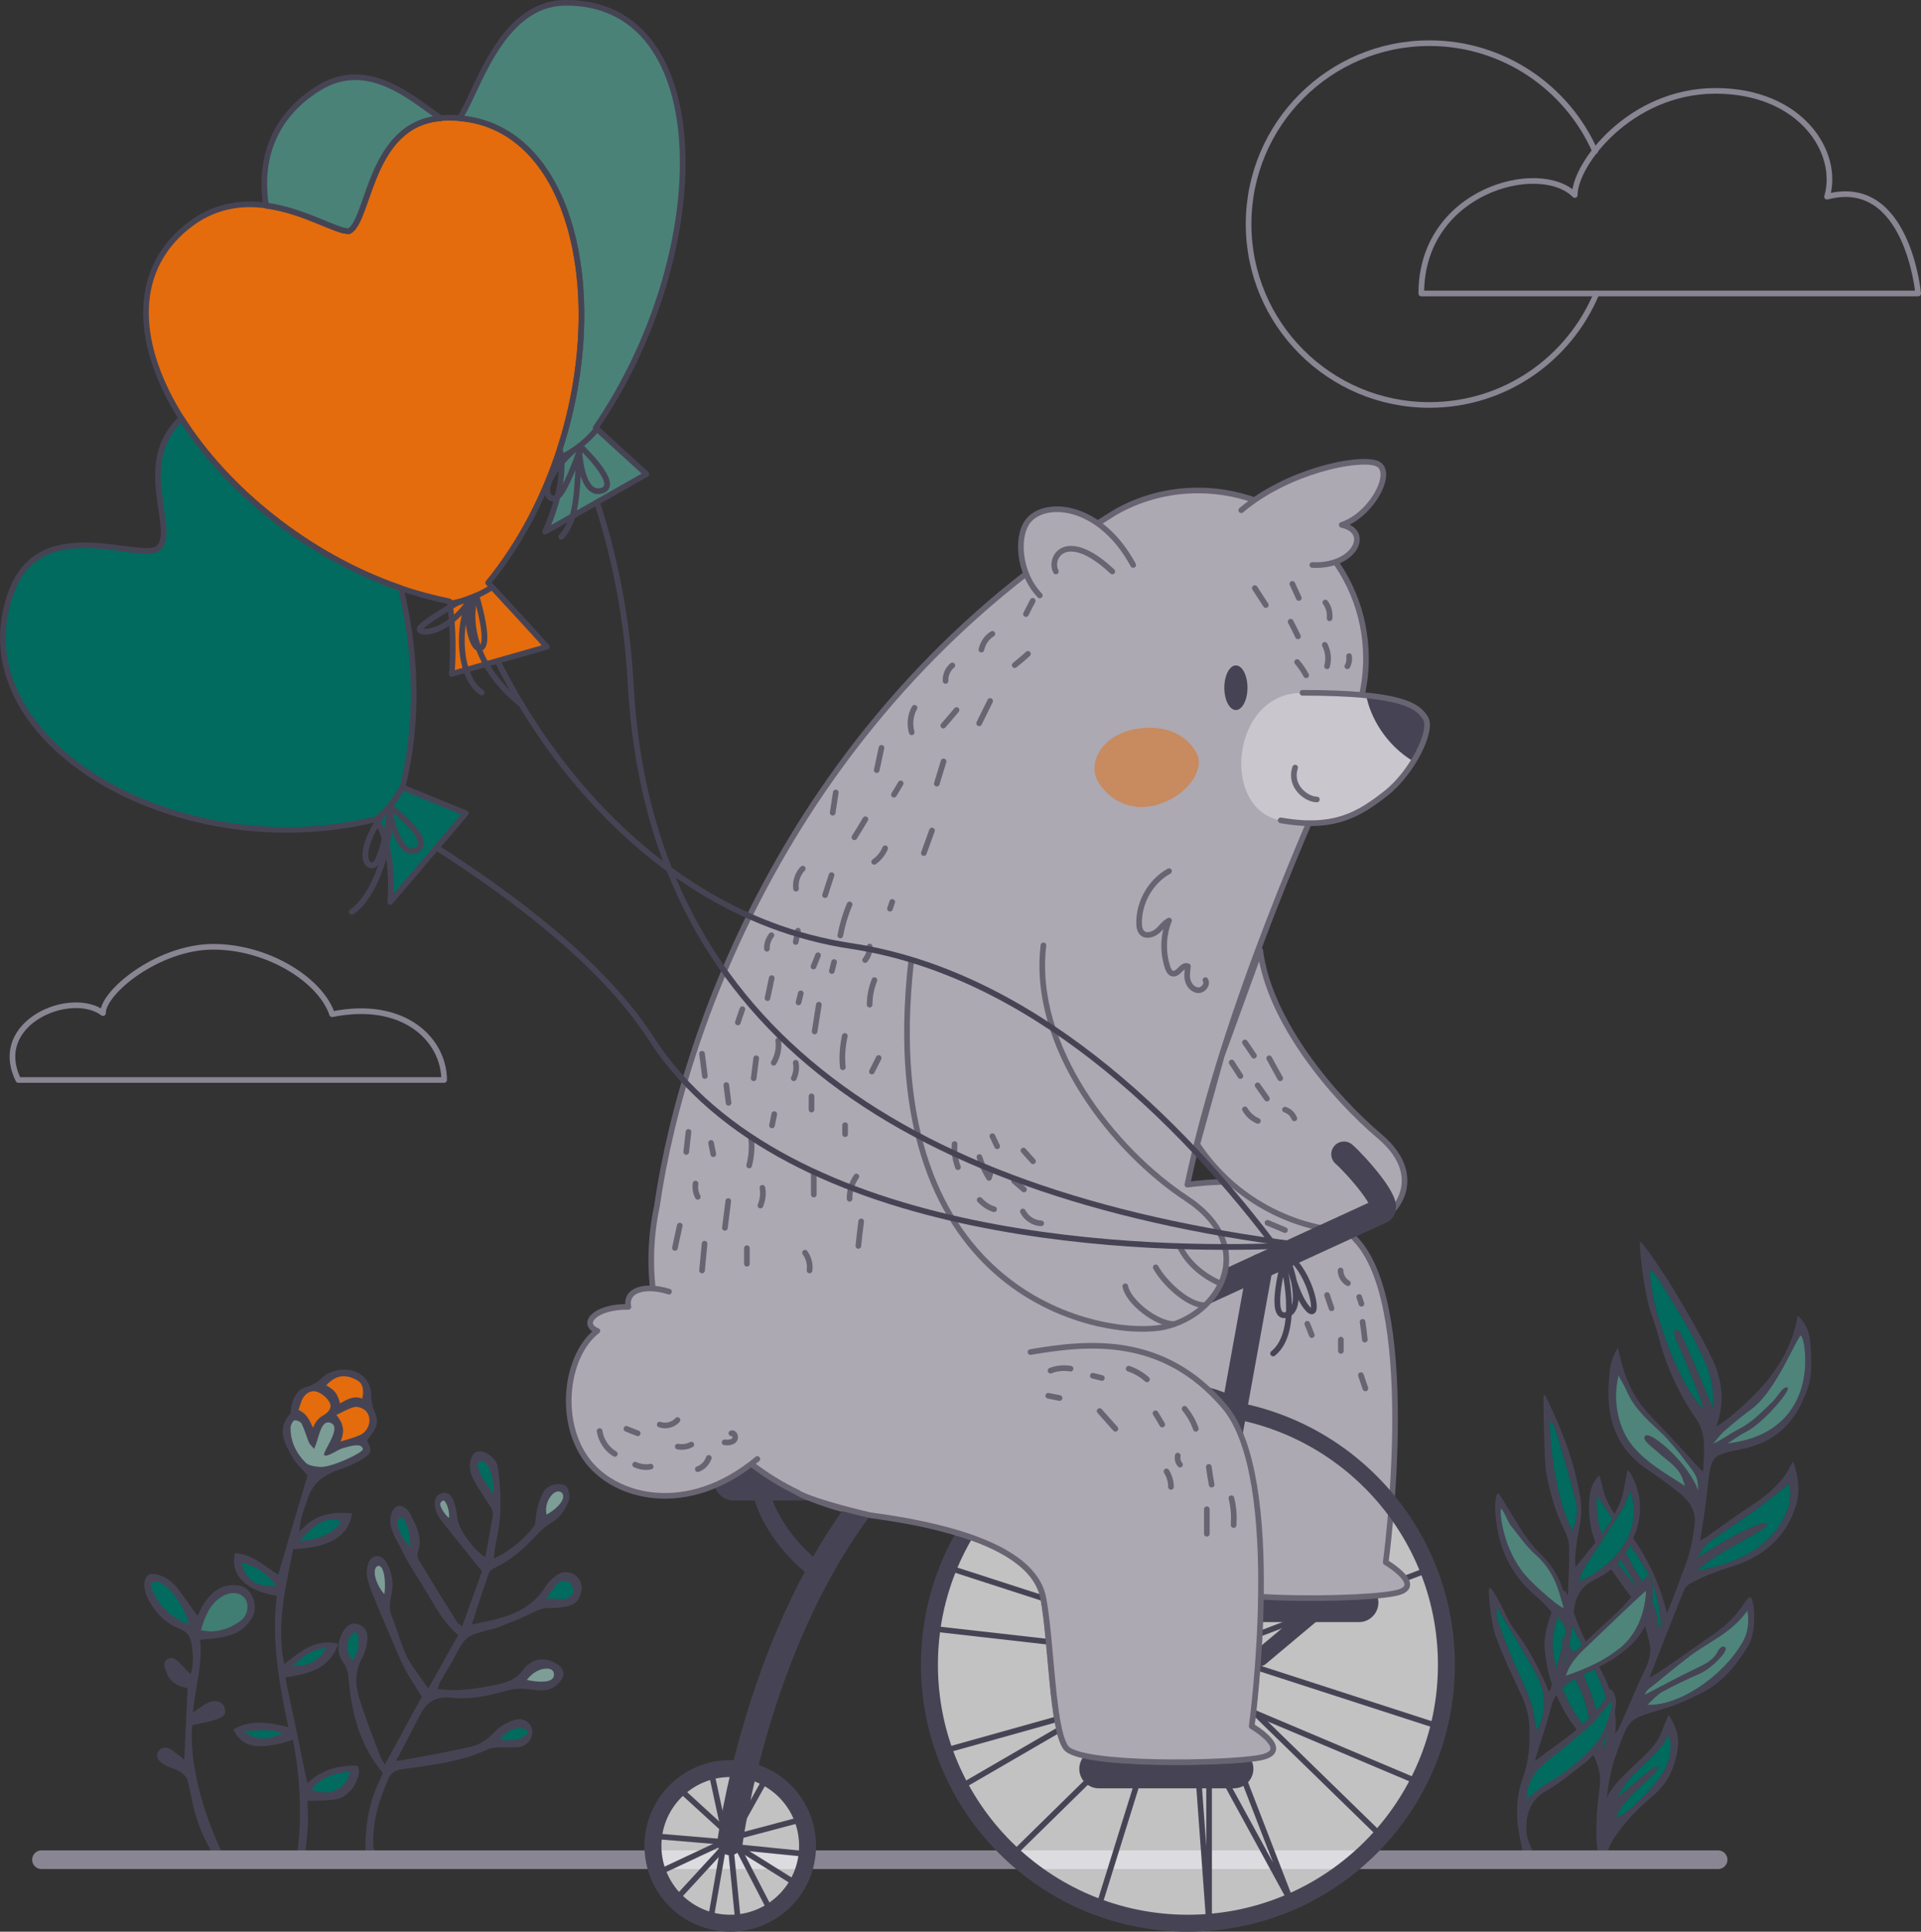 <?xml version="1.0" encoding="utf-8"?>
<!-- Generator: Adobe Illustrator 24.1.1, SVG Export Plug-In . SVG Version: 6.00 Build 0)  -->
<svg version="1.1" id="Calque_1" xmlns="http://www.w3.org/2000/svg" xmlns:xlink="http://www.w3.org/1999/xlink" x="0px" y="0px"
	 viewBox="0 0 680.8 684.5" style="enable-background:new 0 0 680.8 684.5;" xml:space="preserve">
<rect x="0" y="0" width="680.8" height="684.5" fill="#333333" stroke="none"/>
<style type="text/css">
	.st0{fill:#464454;}
	.st1{fill:#7B9D95;}
	.st2{fill:#E46C0D;}
	.st3{fill:#006B5E;}
	.st4{fill:#407D72;}
	.st5{fill:#7D9E96;}
	.st6{fill:#4F847B;}
	.st7{fill:none;stroke:#898592;stroke-width:6.612;stroke-linecap:round;stroke-linejoin:round;stroke-miterlimit:10;}
	.st8{opacity:0.7;fill:#FFFFFF;enable-background:new    ;}
	.st9{fill:none;stroke:#464454;stroke-width:2;stroke-linecap:round;stroke-linejoin:round;stroke-miterlimit:10;}
	.st10{fill:#FFFFFF;stroke:#464454;stroke-width:3;stroke-miterlimit:10;}
	.st11{fill:none;stroke:#464454;stroke-width:6;stroke-linecap:round;stroke-linejoin:round;stroke-miterlimit:10;}
	.st12{fill:#ACA9B2;}
	.st13{fill:none;stroke:#686472;stroke-width:2;stroke-linecap:round;stroke-linejoin:round;stroke-miterlimit:10;}
	.st14{fill:#C9C6CD;}
	.st15{fill:none;stroke:#464454;stroke-width:9;stroke-linecap:round;stroke-linejoin:round;stroke-miterlimit:10;}
	.st16{fill:none;stroke:#464454;stroke-width:2.038;stroke-linecap:round;stroke-linejoin:round;stroke-miterlimit:10;}
	.st17{fill:none;stroke:#898592;stroke-width:2;stroke-linecap:round;stroke-linejoin:round;stroke-miterlimit:10;}
	.st18{fill:#4A8278;}
	.st19{fill:none;stroke:#464454;stroke-width:2.034;stroke-linecap:round;stroke-linejoin:round;stroke-miterlimit:10;}
	.st20{opacity:0.5;fill:#E46C0D;enable-background:new    ;}
</style>
<g id="Calque_7">
</g>
<g id="Calque_3">
</g>
<g id="Calque_5">
</g>
<g id="Calque_2_1_">
</g>
<g id="Calque_6">
	<g>
		<path class="st0" d="M641.6,476.2c-0.3-3.5-1.1-6.9-4.5-10c-1.5,8.9-5.1,15.6-10.2,22.3c-3.4,4.5-13.9,14.6-18.7,17
			c3.2-8.4,2.2-16.6-1.5-24.2c-3.9-8.1-8.5-15.8-13.1-23.6c-3.5-5.9-11.7-17.9-12.3-17.7s1.2,17.4,3.6,24.6c1,2.8,1.9,5.5,2.7,8.4
			c2.7,10.6,7.1,20.5,13.4,29.6c4,5.7,2.8,12.1,2.6,18.9c-0.9-0.8-1.2-1-1.4-1.2c-2.9-3.4-11.7-12.8-12.1-13.2
			c-2.6-2.8-5.4-5.4-7.7-8.3c-4.8-5.9-7.3-12.9-9-21.2c-2.7,4.1-2.9,7.9-3.2,11.6c-1,12.6,2.1,23.6,13.2,31.2
			c4.1,2.8,8.2,5.7,12.1,8.9c3.3,2.7,5.6,6.3,5.1,10.7c-0.6,4.8-1.4,9.6-3.1,14.1c-1.9,5.1-6.2,16.9-6.8,17.4
			c-2.2-9.5-6.4-18.6-11.9-26.4c3.2-7.3,3.5-14.7-0.7-22.6c-0.4-0.7-1-1.3-1.3-1.6c-1,4.3-1.3,8.8-3.1,12.7c-0.5,1-1,2-1.5,2.9
			c-2.1-3.2-3.8-6.6-4.5-10.5c-0.2-0.9-0.5-1.7-0.9-3.2c-2.6,2.5-3.2,5.3-3.5,7.9c-0.5,5.6,0.2,10.9,2.1,15.9
			c-2.3,2.9-4.7,5.8-7,8.7c-0.3-1.9-0.2-3.6,0-5.4c0.4-6,2.7-11.9,1.8-18.1c-1.9-12.7-6-23.6-11.5-35.1c-0.1-0.3-1.6-4-1.7-1.6
			c0,2.4,0.1,10.5,0.3,15.6c0.2,4.1,0.1,8.3,0.9,12.3c1.3,6.4,3,12.8,6,18.7c1,2,1.9,4.3,1.9,6.5c0.1,5.3-0.2,10.6-0.4,16
			c0,0.2-0.1,0.6-0.2,1.3c-0.4-1.1-0.6-1.8-0.9-1.8c-0.2,0-0.3,0-0.5,0.2c-0.1-0.3-0.2-0.6-0.3-0.8c-1.6-5.2-4.5-9.3-8.6-13.2
			c-5.5-5.1-13.4-20.8-14.3-20.7c-0.9,0.2-1.1,4-1,5.9c0.6,12.3,5.1,22.8,14.8,30.8c1.9,1.6,3.6,3.5,5.2,5.4
			c-1.6,4.2-2.8,9.2-2.5,12.6c0.4,4.4,1.2,8.8,2.6,12.9c-0.2,0.7-0.4,1.4-0.6,2.2c0,0.1-0.3,0.1-0.5,0.3
			c-3.2-7.5-6.9-14.8-11.9-21.4c-2.4-3.1-3.8-6.9-5.7-10.4c-0.9-1.7-2.9-5.4-3.5-4.7s0.7,12.8,2.3,17.1c2.4,6.6,5.4,12.9,8.4,19.3
			c1.9,3.9,3.3,7.9,3.5,12.3c0.3,6.3-0.1,12.5-2.3,18.5c-2.9,7.9-2.4,15.9-0.5,23.9c0.4,1.9,1.2,7.4,3.7,6.3c2.5-1.1-1.5-7.2-1.8-10
			c-0.8-6.6,1-12.3,7-15.7c4.8-2.6,8.7-6.2,12.9-9.3c1.4-1,2.6-2.2,3.7-3.3c1.8,3.5,2.8,7.4,2.2,11.6c-0.8,5.5-1.2,11-1.1,16.5
			c0,4.1,0.4,8.4,2.7,12.3c2.9-1.9,0.7-4.6,1.5-7c1-2.9,3.5-6.2,5.4-8.5c3-3.8,6.5-7.2,10.2-10.3c5.3-4.3,7.9-10,8.9-16.4
			c0.7-4.1-0.2-8.1-3.2-12.5c-0.9,2.4-1.6,3.8-2.1,5.3c-1.1,3.2-3,5.7-5.3,8.1c-4.2,4.3-12.2,10.8-14.5,16.1
			c0.7-5.5,1.6-10.8,3.5-15.8c4.8-13.1,3.8-11.8,17.7-16.1c4.2-1.3,8.3-3.2,12.3-5.2c7.4-3.7,12.4-9.8,16.6-16.7
			c3.3-5.4,2.3-17,0.8-17.3s-3.4,6.3-11.8,12.2c-7.3,5.2-23.3,16.5-23.9,16.2c3.8-9.8,8.2-21,12.1-30.7c0.4-1,1.3-2.1,2.3-2.6
			c2.9-1.5,5.9-2.9,8.9-4c3.8-1.5,7.9-2.4,11.6-4.2c8.2-3.9,13.9-10.1,16.8-18.8c1.8-5.4,1.1-10.7-0.8-16.1
			c-0.9,0.5-2.3,7.4-14.2,15.1c-5.5,3.6-10.8,7.5-16.1,11.2c-0.8,0.5-1.7,1-2.7,1.7c0.9-5.9,1.9-11.5,2.5-17.1
			c1.4-13.7,1.3-13.1,12.7-15.5c9.5-2,16.3-7.1,20.5-15.7c1.5-3.1,2.9-6.3,3.4-9.6C642.1,484.2,641.9,480.2,641.6,476.2z
			 M587.7,626.1c-1.4-1.2-10.8,8.2-14.3,10.6c3.5-8.6,13.9-13.4,18-22c1.9,6.7-0.7,12.1-4.3,16.6c-3.2,4.1-10.8,11.9-14.3,12.7
			C574.6,637.4,589.1,627.3,587.7,626.1z M566,530.1c1,1.5,1.8,2.4,2.4,3.5c1,1.5,2,3,3,4.5c-1.1,1.9-2.4,3.8-3.7,5.6
			C566.3,539.6,565.6,535.1,566,530.1z M560.9,556.6c1.4-2.5,3.1-4.9,4.7-7.3c3.2-5,6.5-9.9,9.6-15c1.1-1.7,1.6-3.8,2.5-5.9
			c4.6,12.1-3,25.2-17.8,31.9C559.9,559.2,560.5,557.3,560.9,556.6z M580.2,562.5c-2.4-2.7-4.8-5.6-6.9-8.5c0.4-0.4,0.8-0.9,1.1-1.3
			C576.7,556.7,579.3,560.9,580.2,562.5z M564.7,560c2.2-1.1,4.4-2.4,6.3-3.9c2.3,3.3,4.6,6.6,7.1,9.8c-1.9,2.4-3.7,4.3-6,6.4
			c-3.4,3.1-6.8,6.2-10.1,9.4c-1.9-3.9-3.3-7.5-4.3-10.4C558.2,566.4,559.9,562.4,564.7,560z M566.9,595.4c1,2.1,1.7,4.2,2.2,6.3
			c-1,1.6-2.1,3-3.3,4.4c-1.3-4.4-3-8.9-4.7-12.8c1.3-0.6,2.6-1.2,3.9-1.8C565.7,592.8,566.3,594.1,566.9,595.4z M555.4,587.8
			c-0.2,0.2-0.5,0.5-0.9,0.8c0.2-0.6,0.3-1.2,0.5-1.7C555.2,587.1,555.3,587.5,555.4,587.8z M558.8,596.1c2.1,4.1,3.5,8.4,4.3,12.9
			c-0.7,0.7-1.5,1.4-2.2,2.1c-1-1.3-1.9-2.6-2.7-3.9c-1.8-2.9-3.3-5.9-4.5-9.1c1.3-1.3,2.9-2.3,4.5-3.2
			C558.4,595.2,558.6,595.7,558.8,596.1z M554.9,593.8c1.8-5.3,5.4-8.4,8.8-11.6c6-5.7,19.1-18.4,19.7-18.5
			c-0.4,7.7-3.2,15.4-9.3,20.3C568.6,588.4,562.4,591.3,554.9,593.8z M549.4,504c0.5-1,1.6,2,1.9,2.8c2.4,8.2,4.9,16.3,7,24.5
			c0.9,3.4,0.5,6.9-0.9,11.1C550.4,530.3,548.9,505,549.4,504z M556.3,582.3c0.3-2.1,0.6-4.2,0.8-6.3c1.2,2.3,2.4,4.6,3.6,6.9
			c-1,1-2.1,1.9-3.1,2.9c-0.5-1-1-1.9-1.5-2.7C556.2,582.8,556.2,582.5,556.3,582.3z M539.1,556.3c-6.9-9.4-7.7-21.4-7.1-21.6
			c0.6-0.2,2.6,5,3.5,6c2.8,3.4,5.3,7.2,8.6,10.1c4.2,3.7,6.8,8.1,8.4,13.3c0.6,1.9,1.1,3.7,1.7,5.8
			C551.5,568.9,541,559.4,539.1,556.3z M550.5,585.8c-0.6-4.2,0-8.4,1.5-12.7c0.4,0.4,0.8,0.8,1.2,1.2c1.4,1.5,2,3.1,1.5,5
			c-0.1,0.4-0.2,0.7-0.3,1.1c-0.1-0.1-0.1-0.1-0.2-0.1c-0.7,0.1-0.7,1.3-0.4,2.4c-0.7,2.8-1.4,5.7-2.2,8.5
			C551.1,589.5,550.8,587.7,550.5,585.8z M549.6,605.2c0.4-1.8,1.1-3.3,2-4.6c1.8,4.4,4.2,8.5,7.2,12.3c-4.7,3.9-9.9,7.3-14.8,11.1
			C545.7,617.6,548.1,611.5,549.6,605.2z M537,590.2c-2.3-5.1-4.2-10.4-6.1-15.7c-0.5-1.5-0.6-3.2-0.4-4.9c4.7,7.9,9.6,15.7,14,23.8
			c2.7,5,3.6,10.6,1.7,16.3c-0.2,0.6-0.4,1.1-0.7,1.7c-0.1,0.2-1.1,3.3-1.5-1.1C543.4,602.9,539.9,596.7,537,590.2z M568.2,620
			c0-0.8,0-1.7-0.1-2.6c0.5-0.8,0.9-1.6,1.4-2.4C569.2,616.6,568.7,618.3,568.2,620z M599.2,586.6c6.6-4.9,14.5-8,20.1-15.9
			c0.7,4.8,0,8.1-1.6,11c-7.1,12.5-23,23-33.9,22.4c2-1.8,3.5-3.6,5.3-4.6c4.4-2.4,8.9-4.5,13.4-6.5c4.1-1.8,10-7.9,9-9.1
			c-1-1.2-2.3,0.5-2.6,1.1c-1.8,3.6-5.1,4.9-8.4,6.5c-6,2.9-11.9,6.1-17.7,9.1c0.2-0.3,0.5-1.2,1.1-1.8
			C589,594.8,594,590.5,599.2,586.6z M582.9,591.8c-3.2,6.7-6,13.6-9,20.3c-0.3,0.8-1,1.4-1.5,2.1c0.3-2.7,0.3-5.3-0.1-7.8
			c0.6-2.6,0.9-5.4-1.5-8c-0.1,0.2-0.2,0.3-0.3,0.5c-1-2.9-2.3-5.6-3.8-8.3c1.4-0.7,2.8-1.4,4.1-2.2c5.4-3.3,9.7-7.2,12.2-12.2
			c0.5,1.7,1,3.5,1.4,5.3C585.5,585.5,584.5,588.4,582.9,591.8z M587.9,577.1c-0.2-3.5-1.1-6.6-2.3-9.7c0.1-0.9,0.1-1.8,0.1-2.8
			c0-2,0.4-4.7-2-6.3c-0.6,0.8-1.1,1.5-1.6,2.2c-1.4-2.3-2.8-4.6-4.2-6.9c-0.2-0.4-0.9-1.8-1.7-3.5c0.5-0.9,1.1-1.7,1.5-2.6
			c1.9,2.8,3.7,5.7,5.5,8.5c3.6,5.8,4.7,12.6,5.4,19.3C588.7,575.8,588.4,576.5,587.9,577.1z M587.8,514.8c3,2.8,6.8,4.8,8.4,8.9
			c0.2,0.6,0.4,1.2,1,2.9c-7-4.5-13.3-8.1-18-13.5c-3.9-4.4-5.9-10.1-6.4-16.1c-0.2-3.1,0-6.2,0.8-9.6c1.1,2,2.2,3.9,3.1,5.9
			c2.9,6.5,8.3,10.8,13.3,15.6c0.2,0.2,4.9,5.5,6.1,7.2c1.6,2.3,3.5,4.3,4.8,6.7c0.8,1.5,0.9,3.4,0.9,5.4
			c-3.2-9.5-16.4-20.8-18.5-19.5C581.1,509.8,585.9,513,587.8,514.8z M606.9,545.6c5.1-3.5,10.3-6.9,15.3-10.6c4-2.9,7.8-6,11.9-9.2
			c1.3,6.5-1.2,12-5.1,16.9c-4.3,5.4-10.2,8.8-16.6,11.1c-3.5,1.3-7.2,1.9-10.8,2.9c5.9-6.5,24.4-14.3,24.6-16.3
			c0.3-2-7.9,0.7-24.2,11.4C603.1,548.8,604.8,547,606.9,545.6z M594.2,471c-1.7,0.3-0.3,3.6,0.3,4.8c1.9,4.1,5.6,13.5,7.3,17.6
			c0.8,1.8,1.2,3.8,1.7,5.8c-8.8-8.8-19.1-37.4-18.7-49.3c1,0.9,1.8,1.5,2.3,2.3c4,6.5,8,12.9,11.8,19.5c1.6,2.8,2.9,5.9,4.4,8.8
			c3,5.8,4.2,11.9,3.8,18.4C603.7,491.7,595.8,470.7,594.2,471z M612.2,511.5c2.3-1.5,4.5-3.1,6.9-4.3c5.7-2.9,15.8-14.7,14.4-15.5
			s-3.8,3.5-5.1,4.8c-4.2,4-7.6,7.7-12.7,10.2c-2.9,1.5-5.4,3.5-8.6,4.9c1.4-1.6,2.6-3.3,4.2-4.7c3.1-2.7,6.3-5.3,9.7-7.8
			c8.6-6.5,15.8-25.4,17.2-25.8C639.6,472.8,646.9,507.4,612.2,511.5z"/>
		<path class="st0" d="M203.7,558.1c-1-0.7-2.1-1-3.2-1c-1.2,0-2.3,0.4-3.3,1.1c-1.6,1.2-2.8,2.4-3.6,3.6
			c-5.8,9.8-15.7,11.7-26.2,13.8h-0.2c0.5-1.5,1-2.9,1.4-4.3c1.5-4.7,3-9.2,4.6-13.7c0.3-0.9,1.4-1.7,2.3-2.1
			c6.1-2.9,10.9-7.5,14.3-11.2c1.9-2.1,3.8-3.6,5.6-4.7c2.8-1.7,4.9-4.3,6.2-7.9c0.5-1.4,0.1-3.7-0.8-4.9c-0.7-0.8-2.2-0.9-2.9-0.9
			c-0.6,0-1.1,0.1-1.6,0.2c-1.4,0.3-3.2,1.4-3.7,2.6c-2.2,4.1-2.6,7.7-2.8,9.9c-0.1,0.9-0.2,1.7-0.3,1.9c-3.8,5-8.5,8.9-14.4,11.8
			c0-0.2,0-0.5,0-0.7c0-0.6,0-1.1,0.1-1.6c0.2-1.5,0.5-3,0.8-4.5c0.6-3.1,1.2-6.3,1.3-9.5c0.2-5.5-0.1-10.9-0.9-16.1
			c-0.5-3.1-3.9-5.6-6.4-5.6c-0.4,0-0.8,0.1-1.2,0.2c-0.8,0.3-1.4,1.1-1.8,2.2c-0.7,1.9-0.6,4.5,0.3,6.5c0.8,1.8,1.9,3.5,2.9,5.1
			c0.6,0.9,1.1,1.8,1.7,2.7c0.3,0.5,0.6,1,1,1.5c1.1,1.6,2.1,3,1.7,5c-0.6,3.4-1.3,6.9-1.9,10.4l-0.7,3.9c-3.8-2.2-9.2-9.5-9.8-13.2
			c-0.1-0.4-0.1-0.8-0.2-1.3c-0.5-3.5-1.3-8.3-4.5-8.3c-0.2,0-0.5,0-0.7,0.1c-1.3,0.3-2.1,1-2.5,2.1c-0.8,2.2,0.4,5.4,1.9,7.3
			c3.3,4.3,6.7,8.4,10.2,12.8c1.4,1.8,2.9,3.6,4.4,5.5l-7,19.5c-0.3-0.2-0.5-0.4-0.7-0.5c-0.5-0.3-0.8-0.6-1-0.8
			c-4.3-6.8-9.1-14.6-13.7-22.3c-0.5-0.8-0.6-2.1-0.2-3.1c1.5-4.4-0.4-8.3-2.1-11.7l-0.3-0.7c-0.6-1.3-2.2-3.6-4.2-3.6
			c-0.3,0-0.6,0.1-0.9,0.2c-2.3,0.9-2.6,5.2-2.3,6.6c0.6,2.6,1.7,4.6,2.8,6.6c0.4,0.8,0.9,1.6,1.3,2.5c1.8,3.7,4,7.2,6.2,10.6
			c0.5,0.8,1,1.5,1.4,2.3c0.8,1.2,1.5,2.5,2.2,3.7c2.8,4.7,5.6,9.6,10.1,13.3l-10.6,18.9c-0.7-0.9-1.3-1.8-1.9-2.6
			c-1.4-2-2.6-3.7-3.8-5.4c-2.4-3.5-3.7-7.4-5-11.3c-0.6-1.9-1.3-3.9-2.1-5.8c-1-2.4-1.1-4.5-0.5-7.1c1.2-4.7,0.6-9.1-1.9-12.9
			c-0.8-1.2-1.9-1.8-3-1.8c-1.3,0-2.4,0.9-3,2.4c-0.6,1.6-0.8,3.5-0.5,5c0.5,2.5,1.5,5,2.6,7.7c1.5,3.7,3,7.3,4.6,10.9l0.9,2.1
			c0.4,1,0.9,2.1,1.3,3.1c1.2,2.8,2.4,5.7,3.8,8.4c1.3,2.6,2.9,5,4.4,7.4c0.6,1,1.2,1.9,1.8,2.8l-13.1,24.1
			c-0.3-0.4-0.5-0.8-0.7-1.2c-0.5-0.8-0.8-1.3-1-1.9c-0.7-1.8-1.4-3.7-2.1-5.5c-1.9-5-3.8-10.1-5.4-15.3c-1.5-5.2-1.2-9.7,1.1-13.9
			c1.3-2.4,2-5.3,1.9-7.6c-0.1-2.2-1.1-3.5-3.2-4.3c-0.5-0.2-0.9-0.3-1.4-0.3c-1.2,0-2.3,0.6-3.4,2c-2.4,3-3.3,8.4-0.6,11.7
			c1.6,2.1,1.8,4.1,2,6.4l0.1,0.8c1.2,13.6,5.1,23.8,12,32.1c-0.4,0.9-0.8,1.8-1.2,2.7c-1,2.2-2,4.5-2.7,6.8
			c-1.1,3.8-1.8,7.5-2,10.9c0,0.4-0.1,0.8-0.1,1.3c-0.2,3.1-0.6,7.3,0.6,8.6c0.3,0.3,0.6,0.4,0.9,0.4c0.1,0,0.2,0,0.2,0
			c0.6-0.1,1.1-0.4,1.3-0.8c0.4-0.7,0.2-1.7-0.1-2.6c-0.1-0.4-0.2-0.8-0.3-1.2c-0.5-8.9,2.3-17,5.2-23.8c1.1-2.7,2.6-3.3,5.3-3.7
			l2.9-0.4c9.2-1.3,18.7-2.6,27.4-6.7c1.1-0.5,2.4-0.6,3.7-0.6h0.5c0.3,0,0.6,0,0.9,0c0.6,0,1.1,0,1.7,0s1.2,0,1.7,0
			c0.8,0,1.5,0,2.2-0.1c1.6-0.2,2.9-1,3.8-2.2c0.8-1.1,1.2-2.5,1-3.9c-0.4-2.2-2.2-3.8-4.5-3.8c-0.6,0-1.2,0.1-1.8,0.3
			c-2.8,0.9-5.3,2.3-6.9,4.1c-2.7,2.9-5.5,4.7-8.7,5.4c-3.4,0.8-7.1,1.5-11.5,2.4c-3,0.6-6.1,1.1-9.1,1.7l-2.3,0.4
			c-0.8,0.2-0.8,0.2-3.4,0.5h-0.1c1.9-3.4,3.7-6.9,5.4-10.2c1.2-2.3,2.3-4.6,3.5-6.7c2.1-3.9,5-5.6,9.1-5.6c0.5,0,1.1,0,1.7,0.1
			c1.2,0.1,2.4,0.2,3.6,0.2c4.7,0,9.7-0.9,15.9-2.7c1.6-0.5,3.3-0.7,5.1-0.7c1.1,0,2.3,0.1,3.6,0.3c1.1,0.1,2.3,0.3,3.5,0.3
			c1.4,0,2.5-0.2,3.5-0.6c1.9-0.7,3.9-2.8,4.4-4.6s-0.8-3.6-3.5-4.9c-1.3-0.6-2.6-0.9-3.9-0.9c-2.7,0-5,1.3-6.8,3.7
			c-2.8,3.8-6.4,4.7-10.5,5.5c-4.2,0.8-9.2,1.7-14.2,1.7c-1.9,0-3.8-0.1-5.6-0.4c0.1-0.2,0.1-0.5,0.2-0.7c0.2-0.7,0.4-1.3,0.7-1.8
			c0.7-1.2,1.4-2.4,2.1-3.6c0.9-1.5,1.9-3.1,2.7-4.7l0.1-0.2c4.2-7.8,4.2-7.8,13-10.1c0.3-0.1,0.5-0.1,0.8-0.2
			c0.6-0.1,1.1-0.2,1.7-0.5c1-0.4,2-0.8,3-1.2c2.9-1.1,5.8-2.3,8.6-3.7c2.3-1.2,4.2-2,6.5-2c0.1,0,0.3,0,0.4,0c0.3,0,0.5,0,0.8,0
			c1.8,0,3.7-0.2,5.8-0.7c2.3-0.5,3.9-2.2,4.4-4.9C206.6,561.7,205.7,559.5,203.7,558.1z"/>
		<g>
			<path class="st0" d="M98.1,565.5c-11.1-1.8-16.5-7.4-14.9-15.1c6.2,0.2,10.5,4.6,15.4,7.6c3.5-12,7-23.7,10.4-35.2
				c-1.7-2-4-4-5.4-6.5c-2.8-4.8-5.5-9.8-0.9-15.2c0.6-0.7,0.3-2,0.6-3c0.7-3,2.2-5.8,5.2-6.6c2.5-0.7,4.3-1.9,6-3.6
				c0.8-0.8,2-1.4,3.2-1.8c6.6-2.4,14,0.8,13.9,8.9c0,1.8,0.5,3.7,1.2,5.3c1.1,2.5,1.1,4.7-0.4,6.9c-0.8,1.1-1.6,2.2-2.3,3.2
				c1.7,3.6,1.7,4.4-1,6.2c-2.4,1.6-5.3,2.9-7.9,3.8c-6.7,2.2-10.5,5.1-12.4,11.4c-0.1,0.5-2.7,6.7-2.7,11
				c5.6-6.5,11.9-7.2,18.7-6.5c-1.2,8-8.1,12.2-20.9,12.6c-2.6,13.3-6.1,26.5-3.2,40.7c5.8-4.2,11-9.2,19.2-7.1
				c-3.2,9.1-10.7,10.6-18.8,11.9c2.6,12.5,5.2,24.8,7.8,37.5c5.3-4.9,11.3-6.5,17.8-6.2c1.5,2.4-0.5,5.8-1.5,7.6
				c-3.6,4.6-6,4.4-10.9,4.7c-1.7,0.1-3.4,0.1-5.3,0.1c0,3.6,0.4,6.9,0,10.1c-0.4,3.3-0.5,10.1-2.1,11c-1.7,0.9-2.1-2.3-1.9-1.3
				c0.2,1,3.5-18.4-1.2-41.4c-11.8,3.9-18.2,2.9-21.1-3.7c6.2-3.5,12.5-2.5,19.5-0.8C98.8,596.3,96.2,581,98.1,565.5z"/>
			<g>
				<path class="st1" d="M117.4,504.3c-3.9-1.8-4.3,5.7-6.1,9.1c-0.7-0.9-1.5-1.5-1.8-2.2c-0.9-2.2-1.5-4.5-2.6-6.7
					c-0.3-0.7-1.8-1.3-2.5-1.2c-0.6,0.1-1.3,1.5-1.4,2.3c-0.2,5,1.9,9.2,5.2,12.6c1.1,1.2,3.5,1.5,5.3,1.6
					c3.9,0.3,15.3-5.1,15.1-6.3c-0.3-2.4-4.7-1-6.9-0.4s-5.4,3.2-6.7,2.6C113.6,515.3,121.3,506.1,117.4,504.3z"/>
				<path class="st2" d="M127.6,508.5c3.6-1.6,4.5-6.7,1.6-8.9c-0.9-0.7-2.6-1.3-3.7-1c-2.2,0.6-4.3,1.9-6.3,2.8
					c3.1,3.7,2.7,6.5,1.5,9.4C123,510.1,125.4,509.5,127.6,508.5z"/>
				<path class="st2" d="M110.9,505.9c1-2.2,1.9-3.3,3.4-4.2c2-1.1,3.3-2.6,2.7-4.3c-0.7-1.7-2.4-3.2-4.1-4c-2-1-4.2-0.1-5.4,1.8
					c-0.9,1.4-1.2,3.1-1.7,4.4C108,500.7,109.2,501.9,110.9,505.9z"/>
				<path class="st2" d="M128.4,495.6c0.7-3.5,0.1-5.5-2-6.6c-4.2-2.2-7.4-1.7-10.8,1.9c3.4,1.8,4.1,3.4,4.9,6.4
					C123.3,495.7,125.4,494.5,128.4,495.6z"/>
				<path class="st3" d="M110.5,634.1c6.1,2.8,12.2-0.1,13.6-6.3C118.7,628.2,113.9,629.6,110.5,634.1z"/>
				<path class="st3" d="M121.2,539.2c-4.8-1.9-8.5-0.4-14.9,6.7C113,545.8,117.5,543.5,121.2,539.2z"/>
				<path class="st3" d="M98,561.8c-3.5-4-6.8-7-12.5-8C87.5,560.3,91,562.5,98,561.8z"/>
				<path class="st3" d="M103.9,590.2c4.9,0.5,9.4-1.9,11.7-6.2C110.7,584.3,107.3,587,103.9,590.2z"/>
				<path class="st3" d="M86,613.5c5.8,3.3,7.4,3.4,14.3,0.7C95.2,612.4,91.1,613.3,86,613.5z"/>
			</g>
		</g>
		<g>
			<path class="st0" d="M88.9,564.8c-1.3-2.1-3.1-3.1-5.9-3.1c-0.5,0-1.1,0-1.7,0.1c-4.2,0.5-6.6,3.1-8.6,5.8
				c-0.8,1.2-1.5,2.5-2.1,3.8c-0.2,0.4-0.4,0.8-0.6,1.2c-0.7-0.9-1.3-1.9-2-2.8c-1.9-2.7-3.7-5.2-5.6-7.6c-1-1.3-2.6-2.5-4.4-3.4
				c-1-0.5-2.5-1.1-3.9-1.1c-1,0-1.7,0.3-2.1,1c-1,1.4-1.1,3.4-0.4,5.7c0.3,1,0.8,2.1,1.4,3.1c2.6,4.7,6.3,8,10.9,9.8
				c2.4,0.9,3.6,2.6,4,5.4l0.1,0.7c0.3,2.4,0.8,5.8-0.4,9.8c-0.9-0.7-1.8-1.7-2.7-2.6c-1.5-1.6-2.8-3.1-4.3-3.1
				c-0.3,0-0.5,0.1-0.8,0.2c-0.7,0.3-1.2,0.7-1.4,1.3c-0.5,1.3,0.3,2.9,0.8,4.1l0.1,0.3c1.5,3.3,4.8,4.4,7.2,4.8l-1.2,25.4l-0.3-0.3
				c-0.7-0.6-1.4-1.1-2.1-1.6c-0.2-0.2-0.4-0.3-0.6-0.5c-0.6-0.4-1.1-0.9-1.8-1.3c-0.7-0.4-1.3-0.6-2-0.6c-1,0-1.9,0.5-2.5,1.6
				c-1.1,1.8,0.5,3.1,1.2,3.7c0.7,0.6,1.6,1,2.4,1.4l0.2,0.1c0.5,0.2,1,0.4,1.6,0.6c0.9,0.3,1.8,0.7,2.6,1.2
				c1.2,0.8,2.1,1.9,2.4,2.8c0.6,2,1,4.1,1.4,6.1c0.2,0.9,0.4,1.9,0.6,2.8c1.2,5.6,4.3,13.7,8.3,19.1c1,1.4,1.8,2.1,2.5,2.1
				c0.4,0,0.8-0.3,0.9-0.8c0.1-0.2-0.1-0.6-1.1-2.7c-3-6.6-12.2-26.6-10.9-46c0.8-0.2,1.6-0.3,2.4-0.5c1.8-0.4,3.5-0.7,5.1-1.2
				c2.3-0.6,3.5-1.3,4-2.2c0.3-0.6,0.3-1.3,0.1-2.1c-0.5-1.5-1.7-2.5-3.4-2.5c-0.9,0-1.8,0.2-2.8,0.7c-1.1,0.5-2.4,1.5-3.6,2.3
				c-0.5,0.4-1,0.8-1.5,1c0.2-3.1,0.8-6.2,1.3-9.3c0.9-5.5,1.9-11.1,1.2-16.4c1-0.1,1.9-0.2,2.8-0.3c2.1-0.2,4.2-0.4,6.1-0.9
				c3.9-0.8,6.9-2.7,8.9-5.7C90.8,571.4,90.8,568,88.9,564.8z"/>
			<path class="st3" d="M54.2,560.7c0.3-0.2,0.7-0.3,1.1-0.3c3.4,0,9.9,7.7,11.7,15.2c-5.9-2.2-10-5.8-12.5-11l-0.1-0.1
				C53.7,563,53.1,561.5,54.2,560.7z"/>
			<path class="st4" d="M71.2,577.7c1.2-4,2.5-7.8,5.6-10.6c1.1-1,2.5-1.8,3.7-2.2c0.8-0.3,1.6-0.4,2.3-0.4c1.9,0,3.4,0.9,4.3,2.4
				c1.3,2.3,0.4,5.8-1.8,7.4c-3.4,2.5-7,3.8-10.8,3.8C73.5,578,72.4,577.9,71.2,577.7z"/>
		</g>
		<path class="st3" d="M198.5,566.6c-0.9,0-1.8,0-2.9-0.1c-0.6,0-1.3-0.1-2.1-0.1l1.3-1.7c0.9-1.2,1.6-2.2,2.3-3.1
			c0.7-0.9,1.7-1.4,2.7-1.4c0.6,0,1.2,0.2,1.8,0.5c0.8,0.5,1.6,1.8,1.6,2.8c0,1.8-1.3,3-3.2,3.1C199.5,566.6,199,566.6,198.5,566.6z
			"/>
		<path class="st5" d="M157.2,531.7c0.1,0,0.3,0.1,0.6,0.5c0.9,1.3,1.6,4.1,1.3,5.7c-0.9-0.7-3.1-3.4-3.1-5
			C156.2,532.2,156.5,531.9,157.2,531.7L157.2,531.7z"/>
		<path class="st3" d="M169.9,517.9c0.2-0.1,0.5-0.2,0.8-0.2c0.5,0,1,0.3,1.5,0.8c1.5,1.6,2.8,5.4,2.7,10.7
			c-3.8-4.7-5.8-8.6-5.5-10.4C169.4,518.4,169.6,518.1,169.9,517.9z"/>
		<path class="st5" d="M199.6,530.4c-0.1,1.9-2.6,4.5-5.9,6.3c-0.6-2.7,0.4-5.1,1.5-6.5c0.8-1.1,1.8-1.7,2.7-1.7
			c0.4,0,0.7,0.1,1,0.3C199.4,529.2,199.7,529.8,199.6,530.4z"/>
		<path class="st3" d="M142.1,537.8c0.3,0,0.6,0.2,0.9,0.5c1.5,1.6,2.4,6.3,2.4,9.7c-2.8-2.4-4.8-6.7-4.5-8.9
			c0.1-0.6,0.4-1.1,0.8-1.2C141.9,537.8,142,537.8,142.1,537.8z"/>
		<path class="st5" d="M132.9,556.2c0.2-0.7,0.5-1.2,1.1-1.3c0.1,0,0.2,0,0.3,0c0.3,0,0.6,0.2,0.8,0.5c1.3,1.5,1.6,6.2,1.1,9.5
			C133.7,562.1,132.4,558.2,132.9,556.2z"/>
		<path class="st3" d="M126,578.4c0.5,0.1,0.7,0.7,0.9,1.2c0.6,2.2-0.2,6.7-1.9,8.7c-2.2-2.1-2.2-5.1-1.4-7.3
			C124.2,579.5,125.1,578.4,126,578.4C125.9,578.4,126,578.4,126,578.4z"/>
		<path class="st3" d="M184.9,612.5c0.7,0,1.3,0.1,1.7,0.4c0.2,0.3,0.3,0.7,0.2,1.2c-0.2,1.4-3.6,2.6-7.4,2.6
			c-0.8,0-1.5-0.1-2.2-0.2c2-2.8,4.2-4.1,7-4.1L184.9,612.5z"/>
		<path class="st5" d="M196.3,593.1c0.1,0.7-0.1,1.3-0.5,1.7c-0.6,0.7-1.9,1.1-3.9,1.1c-1.4,0-3.2-0.2-5.2-0.6c2.3-3,5-4,6.9-4
			C195.2,591.2,196.2,591.9,196.3,593.1z"/>
		<g>
			<path class="st3" d="M587.7,626.1c-1.4-1.2-10.8,8.2-14.3,10.6c3.5-8.6,13.9-13.4,18-22c1.9,6.7-0.7,12.1-4.3,16.6
				c-3.2,4.1-10.8,11.9-14.3,12.7C574.6,637.4,589.1,627.3,587.7,626.1z"/>
			<path class="st3" d="M566,530.1c1,1.5,1.8,2.4,2.4,3.5c1,1.5,2,3,3,4.5c-1.1,1.9-2.4,3.8-3.7,5.6
				C566.3,539.6,565.6,535.1,566,530.1z"/>
			<path class="st3" d="M560.9,556.6c1.4-2.5,3.1-4.9,4.7-7.3c3.2-5,6.5-9.9,9.6-15c1.1-1.7,1.6-3.8,2.5-5.9
				c4.6,12.1-3,25.2-17.8,31.9C559.9,559.2,560.5,557.3,560.9,556.6z"/>
			<path class="st3" d="M580.2,562.5c-2.4-2.7-4.8-5.6-6.9-8.5c0.4-0.4,0.8-0.9,1.1-1.3C576.7,556.7,579.3,560.9,580.2,562.5z"/>
			<path class="st3" d="M566.9,595.4c1,2.1,1.7,4.2,2.2,6.3c-1,1.6-2.1,3-3.3,4.4c-1.3-4.4-3-8.9-4.7-12.8c1.3-0.6,2.6-1.2,3.9-1.8
				C565.7,592.8,566.3,594.1,566.9,595.4z"/>
			<path class="st3" d="M555.4,587.8c-0.2,0.2-0.5,0.5-0.9,0.8c0.2-0.6,0.3-1.2,0.5-1.7C555.2,587.1,555.3,587.5,555.4,587.8z"/>
			<path class="st3" d="M558.8,596.1c2.1,4.1,3.5,8.4,4.3,12.9c-0.7,0.7-1.5,1.4-2.2,2.1c-1-1.3-1.9-2.6-2.7-3.9
				c-1.8-2.9-3.3-5.9-4.5-9.1c1.3-1.3,2.9-2.3,4.5-3.2C558.4,595.2,558.6,595.7,558.8,596.1z"/>
			<path class="st6" d="M554.9,593.8c1.8-5.3,5.4-8.4,8.8-11.6c6-5.7,19.1-18.4,19.7-18.5c-0.4,7.7-3.2,15.4-9.3,20.3
				C568.6,588.4,562.4,591.3,554.9,593.8z"/>
			<path class="st3" d="M549.4,504c0.5-1,1.6,2,1.9,2.8c2.4,8.2,4.9,16.3,7,24.5c0.9,3.4,0.5,6.9-0.9,11.1
				C550.4,530.3,548.9,505,549.4,504z"/>
			<path class="st3" d="M556.3,582.3c0.3-2.1,0.6-4.2,0.8-6.3c1.2,2.3,2.4,4.6,3.6,6.9c-1,1-2.1,1.9-3.1,2.9c-0.5-1-1-1.9-1.5-2.7
				C556.2,582.8,556.2,582.5,556.3,582.3z"/>
			<path class="st6" d="M539.1,556.3c-6.9-9.4-7.7-21.4-7.1-21.6c0.6-0.2,2.6,5,3.5,6c2.8,3.4,5.3,7.2,8.6,10.1
				c4.2,3.7,6.8,8.1,8.4,13.3c0.6,1.9,1.1,3.7,1.7,5.8C551.5,568.9,541,559.4,539.1,556.3z"/>
			<path class="st3" d="M550.5,585.8c-0.6-4.2,0-8.4,1.5-12.7c0.4,0.4,0.8,0.8,1.2,1.2c1.4,1.5,2,3.1,1.5,5
				c-0.1,0.4-0.2,0.7-0.3,1.1c-0.1-0.1-0.1-0.1-0.2-0.1c-0.7,0.1-0.7,1.3-0.4,2.4c-0.7,2.8-1.4,5.7-2.2,8.5
				C551.1,589.5,550.8,587.7,550.5,585.8z"/>
			<path class="st3" d="M537,590.2c-2.3-5.1-4.2-10.4-6.1-15.7c-0.5-1.5-0.6-3.2-0.4-4.9c4.7,7.9,9.6,15.7,14,23.8
				c2.7,5,3.6,10.6,1.7,16.3c-0.2,0.6-0.4,1.1-0.7,1.7c-0.1,0.2-1.1,3.3-1.5-1.1C543.4,602.9,539.9,596.7,537,590.2z"/>
			<path class="st3" d="M568.2,620c0-0.8,0-1.7-0.1-2.6c0.5-0.8,0.9-1.6,1.4-2.4C569.2,616.6,568.7,618.3,568.2,620z"/>
			<path class="st6" d="M599.2,586.6c6.6-4.9,14.5-8,20.1-15.9c0.7,4.8,0,8.1-1.6,11c-7.1,12.5-23,23-33.9,22.4
				c2-1.8,3.5-3.6,5.3-4.6c4.4-2.4,8.9-4.5,13.4-6.5c4.1-1.8,10-7.9,9-9.1c-1-1.2-2.3,0.5-2.6,1.1c-1.8,3.6-5.1,4.9-8.4,6.5
				c-6,2.9-11.9,6.1-17.7,9.1c0.2-0.3,0.5-1.2,1.1-1.8C589,594.8,594,590.5,599.2,586.6z"/>
			<path class="st3" d="M587.9,577.1c-0.2-3.5-1.1-6.6-2.3-9.7c0.1-0.9,0.1-1.8,0.1-2.8c0-2,0.4-4.7-2-6.3c-0.6,0.8-1.1,1.5-1.6,2.2
				c-1.4-2.3-2.8-4.6-4.2-6.9c-0.2-0.4-0.9-1.8-1.7-3.5c0.5-0.9,1.1-1.7,1.5-2.6c1.9,2.8,3.7,5.7,5.5,8.5c3.6,5.8,4.7,12.6,5.4,19.3
				C588.7,575.8,588.4,576.5,587.9,577.1z"/>
			<path class="st6" d="M587.8,514.8c3,2.8,6.8,4.8,8.4,8.9c0.2,0.6,0.4,1.2,1,2.9c-7-4.5-13.3-8.1-18-13.5
				c-3.9-4.4-5.9-10.1-6.4-16.1c-0.2-3.1,0-6.2,0.8-9.6c1.1,2,2.2,3.9,3.1,5.9c2.9,6.5,8.3,10.8,13.3,15.6c0.2,0.2,4.9,5.5,6.1,7.2
				c1.6,2.3,3.5,4.3,4.8,6.7c0.8,1.5,0.9,3.4,0.9,5.4c-3.2-9.5-16.4-20.8-18.5-19.5C581.1,509.8,585.9,513,587.8,514.8z"/>
			<path class="st3" d="M606.9,545.6c5.1-3.5,10.3-6.9,15.3-10.6c4-2.9,7.8-6,11.9-9.2c1.3,6.5-1.2,12-5.1,16.9
				c-4.3,5.4-10.2,8.8-16.6,11.1c-3.5,1.3-7.2,1.9-10.8,2.9c5.9-6.5,24.4-14.3,24.6-16.3c0.3-2-7.9,0.7-24.2,11.4
				C603.1,548.8,604.8,547,606.9,545.6z"/>
			<path class="st3" d="M594.2,471c-1.7,0.3-0.3,3.6,0.3,4.8c1.9,4.1,5.6,13.5,7.3,17.6c0.8,1.8,1.2,3.8,1.7,5.8
				c-8.8-8.8-19.1-37.4-18.7-49.3c1,0.9,1.8,1.5,2.3,2.3c4,6.5,8,12.9,11.8,19.5c1.6,2.8,2.9,5.9,4.4,8.8c3,5.8,4.2,11.9,3.8,18.4
				C603.7,491.7,595.8,470.7,594.2,471z"/>
			<path class="st6" d="M612.2,511.5c2.3-1.5,4.5-3.1,6.9-4.3c5.7-2.9,15.8-14.7,14.4-15.5s-3.8,3.5-5.1,4.8
				c-4.2,4-7.6,7.7-12.7,10.2c-2.9,1.5-5.4,3.5-8.6,4.9c1.4-1.6,2.6-3.3,4.2-4.7c3.1-2.7,6.3-5.3,9.7-7.8
				c8.6-6.5,15.8-25.4,17.2-25.8C639.6,472.8,646.9,507.4,612.2,511.5z"/>
		</g>
		<path class="st3" d="M548.5,631.8c-2.5,1.3-4.6,3.5-7.4,5.8c-0.1-5.8,2.7-9.7,6.5-12.9c3-2.6,6.2-5,9.2-7.5c2.5-2,5-4.1,7.3-6.3
			c2.1-2.1,6.7-8.2,7.2-7.8c0.5,0.3-2.2,10.9-5.6,14.6C560.6,623.2,555.2,628.3,548.5,631.8z"/>
		<line class="st7" x1="14.7" y1="659" x2="608.9" y2="659"/>
		<circle class="st8" cx="421" cy="589.9" r="91.6"/>
		<circle class="st8" cx="258.8" cy="654.1" r="27.4"/>
		<g>
			<line class="st9" x1="489.5" y1="529" x2="358.9" y2="657.2"/>
			<polyline class="st9" points="389.3,675.9 415.1,593.1 415.1,498.5 428.5,681.6 428.5,593 			"/>
			<line class="st9" x1="427.3" y1="590" x2="489.6" y2="650.7"/>
			<line class="st9" x1="510" y1="611.8" x2="338.3" y2="556.2"/>
			<line class="st9" x1="506.2" y1="556.2" x2="424.2" y2="587.4"/>
			<line class="st9" x1="502.7" y1="631.5" x2="424.6" y2="598.5"/>
			<line class="st9" x1="415.1" y1="589.9" x2="340.3" y2="633.3"/>
			<line class="st9" x1="421" y1="596.2" x2="334.6" y2="620.4"/>
			<line class="st9" x1="330.3" y1="577.1" x2="421" y2="587.4"/>
			<polyline class="st9" points="345.2,538.6 414.5,595 457.6,673.9 391.6,503.2 			"/>
			<polyline class="st9" points="272.1,629 258.8,652.9 261.5,680.1 			"/>
			<polyline class="st9" points="252.3,629 257,650.7 252.3,677.6 			"/>
			<polyline class="st9" points="272.1,675.2 259.7,651.2 239.9,633.1 			"/>
			<polyline class="st9" points="282.7,645.1 259.7,651.2 233.5,663.5 			"/>
			<polyline class="st9" points="231.5,650.6 258.8,652.9 282,667.4 			"/>
			<polyline class="st9" points="239.9,672.7 257,654.1 285.8,657 			"/>
		</g>
		<circle class="st10" cx="420.4" cy="591" r="9.1"/>
		<path class="st0" d="M307.9,531.7H260c-3.8,0-6.9-3.1-6.9-6.9l0,0c0-3.8,3.1-6.9,6.9-6.9h47.9c3.8,0,6.9,3.1,6.9,6.9l0,0
			C314.8,528.6,311.7,531.7,307.9,531.7z"/>
		<path class="st0" d="M437.3,633.7h-47.9c-3.8,0-6.9-3.1-6.9-6.9l0,0c0-3.8,3.1-6.9,6.9-6.9h47.9c3.8,0,6.9,3.1,6.9,6.9l0,0
			C444.2,630.6,441.1,633.7,437.3,633.7z"/>
		<path class="st0" d="M481.6,574.8h-47.9c-3.8,0-6.9-3.1-6.9-6.9l0,0c0-3.8,3.1-6.9,6.9-6.9h47.9c3.8,0,6.9,3.1,6.9,6.9l0,0
			C488.5,571.7,485.4,574.8,481.6,574.8z"/>
		<path class="st11" d="M270.6,531.7c0,0,4.3,14.3,19.9,25.6"/>
		<line class="st11" x1="465.2" y1="571.8" x2="446.6" y2="587.4"/>
		<path class="st12" d="M491.1,553.6c0,0,12-87.8-9.7-113.3c-18.9-22.2-41.5-23-60.6-20.5c13.4-63.6,44.9-132.5,56.5-158.9l0,0
			c4.3-8.2,6.8-17.6,6.8-27.6c0-32.8-26.6-59.5-59.5-59.5c-10.9,0-21.1,2.9-29.8,8l0,0c-0.1,0.1-0.2,0.1-0.3,0.2
			c-0.8,0.5-1.6,1-2.4,1.5c-107.7,67-149.6,177-159.3,244c-1.3,6.1-2,12.5-2,19c0,46.5,34.8,84.9,79.7,90.6
			c33.8,4.8,56.3,14,59.2,29.2c2.9,15.6,3.1,46.3,8,52.9c4.9,6.6,57.2,5.8,68.9,3.5s-3.1-11.1-3.1-11.1s2.9-21.2,3.3-45.8
			c17.5,1.1,40.2,0.3,47.4-1.2C506,562.4,491.1,553.6,491.1,553.6z"/>
		<path class="st13" d="M513.9,295.4"/>
		<path class="st12" d="M446.3,332.4c0.1,1.4,0.2,2.8,0.4,4.3"/>
		<path class="st13" d="M491.1,553.6c0,0,12-87.8-9.7-113.3c-18.9-22.2-41.5-23-60.6-20.5c13.4-63.6,44.9-132.5,56.5-158.9l0,0
			c4.3-8.2,6.8-17.6,6.8-27.6c0-32.8-26.6-59.5-59.5-59.5c-10.9,0-21.1,2.9-29.8,8l0,0c-0.1,0.1-0.2,0.1-0.3,0.2
			c-0.8,0.5-1.6,1-2.4,1.5c-107.7,67-149.6,177-159.3,244c-1.3,6.1-2,12.5-2,19c0,46.5,34.8,84.9,79.7,90.6
			c33.8,4.8,56.3,14,59.2,29.2c2.9,15.6,3.1,46.3,8,52.9c4.9,6.6,57.2,5.8,68.9,3.5s-3.1-11.1-3.1-11.1s2.9-21.2,3.3-45.8
			c17.5,1.1,40.2,0.3,47.4-1.2C506,562.4,491.1,553.6,491.1,553.6z"/>
		<path class="st12" d="M401.6,200.2c-11.6-21.4-30.4-23-36.8-16.1s-3.1,29.5,15.3,33.2C398.4,221,401.6,200.2,401.6,200.2z"/>
		<path class="st13" d="M374.2,202.5c-2.6-5,3.7-15.3,20,0"/>
		<path class="st13" d="M401.6,200.2c-11.6-21.4-30.4-23-36.8-16.1c-4.7,5-4.2,18.6,3.7,26.9"/>
		<path class="st12" d="M439.9,180.8c16.3-13.8,41.2-19,47.9-16.6c6.8,2.4-1.5,18.3-12.3,21.8c10.8,2.4,4.4,15-10.4,14.2"/>
		<path class="st13" d="M439.9,180.8c16.3-13.8,41.2-19,47.9-16.6c6.8,2.4-1.5,18.3-12.3,21.8c10.8,2.4,4.4,15-10.4,14.2"/>
		<path class="st12" d="M254.8,472.5c-9.2-17.7-34.3-20.4-32.1-9.4c-11.9-0.2-17.1,6.1-11,8.5c-10.9,8.3-14.1,30.9-4.2,45.1
			c9.9,14.2,36.1,21,60.9,0.3C283.2,489.1,254.8,472.5,254.8,472.5z"/>
		<path class="st13" d="M237.1,457.7c-8.3-2.6-15.6-0.8-14.4,5.4c-11.9-0.2-17.1,6.1-11,8.5c-10.9,8.3-14.1,30.9-4.2,45.1
			c9.9,14.2,36.1,21,60.9,0.3"/>
		<path class="st12" d="M424.3,405.5c17.4,26.2,45.4,31.4,54.9,30.5c15.1-1.5,27.6-18.2,9.9-33.2c-16.8-14.2-39.3-40.9-42.5-66.1
			l-13.3,36.6L424.3,405.5z"/>
		<path class="st13" d="M424.3,405.5c17.4,26.2,45.4,31.4,54.9,30.5c15.1-1.5,27.6-18.2,9.9-33.2c-16.8-14.2-39.3-40.9-42.5-66.1
			L433,374.1L424.3,405.5z"/>
		<path class="st14" d="M461.5,245.5c-25.3,0-29.1,41.4-7.6,45.2c19.1,3.4,28-2.3,37.3-9.6c9.3-7.3,16.7-22.3,14-26.6
			C502.4,250.1,496.8,245.5,461.5,245.5z"/>
		<path class="st0" d="M484.2,246.5c1.4,7.4,6.7,17.3,16.7,23.3c3.9-6.3,5.9-12.7,4.2-15.3C503.1,251.2,499.6,248.1,484.2,246.5z"/>
		<path class="st13" d="M459,272c-2.2,6.6,4,11.3,7.7,11.3"/>
		<path class="st13" d="M453.9,290.7c19.1,3.4,28-2.3,37.3-9.6c9.3-7.3,16.7-22.3,14-26.6c-2.7-4.4-8.3-9-43.6-9"/>
		<ellipse class="st0" cx="438" cy="243.7" rx="4.1" ry="7.9"/>
		<g>
			<path class="st15" d="M476.3,409c3.7,3.2,17.3,18.2,13.2,20.1l-76.2,35"/>
			<line class="st15" x1="446.6" y1="448.8" x2="421" y2="589.9"/>
			<path class="st15" d="M433.8,498.3c-17.7-8.4-90.4-14.7-128.2,35s-46.9,119.6-46.9,119.6"/>
			<circle class="st11" cx="421" cy="589.9" r="91.6"/>
			<circle class="st11" cx="258.8" cy="654.1" r="27.4"/>
		</g>
		<path class="st12" d="M369.8,335c-4.3,36,24.9,72.7,50.7,89.7s12,41.1-7.8,45.5s-103.3-8.6-89.8-129.5"/>
		<path class="st13" d="M369.8,335c-4.3,36,24.9,72.7,50.7,89.7s12,41.1-7.8,45.5s-103.3-8.6-89.8-129.5"/>
		<path class="st12" d="M365.2,479.1c20.6-3.5,47-6.2,68.7,19.3c21.7,25.5,9.7,113.3,9.7,113.3s14.9,8.7,3.1,11.1
			c-11.8,2.3-64.1,3.1-68.9-3.5c-4.9-6.6-5.1-37.3-8-52.9c-2.9-15.6-26.8-22.7-61.5-29.5c-7.4-1.4-20.3-5.2-25.4-7.8
			C301.9,498.4,365.2,479.1,365.2,479.1z"/>
		<path class="st13" d="M365.2,479.1c20.6-3.5,47-6.2,68.7,19.3c21.7,25.5,9.7,113.3,9.7,113.3s14.9,8.7,3.1,11.1
			c-11.8,2.3-64.1,3.1-68.9-3.5c-4.9-6.6-5.1-37.3-8-52.9c-2.9-15.6-26.4-24.8-61.5-29.5c0,0-18.6-4.2-25.4-7.8"/>
		<path class="st13" d="M418.2,441.9c4.4,9,13.9,12.7,13.9,12.7"/>
		<path class="st13" d="M398.8,455.8c1,5.5,11,13.3,17.2,13.4"/>
		<path class="st13" d="M409.6,449.1c2.6,4.9,11,13.3,17.2,13.4"/>
		<path class="st16" d="M451.2,479.6c10-8.1,3.6-31.9,3.6-31.9s-5.5,20.4,1.2,18.2s0.8-18.2,0.8-18.2s2.6,11.9,6.9,16.3
			c4.4,4.4,1-12.7-6.9-18.7"/>
		<path class="st17" d="M6.5,382.7c0,0,132.9,0,150.9,0c0-14-13.9-28.5-39.7-23.3c-4-12-22.6-23.9-42.1-23.9s-39.1,16-39.1,23.5
			C25.2,350.5-3.5,362.3,6.5,382.7z"/>
		<path class="st17" d="M503.7,104h176.1c0,0-3.8-41.8-32.3-34.3c4.6-15.7-9.3-37.5-39.5-37.5s-49.9,25.9-49.9,36.9
			C545.7,56.6,503.7,67.4,503.7,104z"/>
		<path class="st17" d="M565.8,104c-9.7,23.2-32.5,39.5-59.2,39.5c-35.4,0-64.1-28.7-64.1-64.1s28.7-64.1,64.1-64.1
			c26.2,0,48.8,15.8,58.7,38.3"/>
		<path class="st13" d="M470.3,236.1c0.7-2.5,0.4-5.3-0.8-7.6"/>
		<path class="st13" d="M457.4,220.3c0.9,1.7,1.8,3.5,2.6,5.2"/>
		<path class="st13" d="M469.7,213.5c1.2,1.6,1.7,3.6,1.5,5.6"/>
		<path class="st13" d="M458,206.9c0.8,1.7,1.5,3.3,2.3,5"/>
		<path class="st13" d="M477.5,236.1c0.6-1.1,0.8-2.4,0.6-3.6"/>
		<path class="st13" d="M448.6,214.4c-1.3-2-2.6-4-3.9-6"/>
		<path class="st13" d="M459.7,234.6c1.2,1.4,2.3,3,3.2,4.7"/>
		<path class="st13" d="M239.2,442.2c0.6-2.6,1.1-5.3,1.7-7.9"/>
		<path class="st13" d="M248.8,450.2c0.3-3.2,0.6-6.3,0.9-9.5"/>
		<path class="st13" d="M247.3,424.1c-0.8-1.4-1-3.1-0.8-4.7"/>
		<path class="st13" d="M256.9,435.1c0.4-3.2,0.8-6.4,1.2-9.5"/>
		<path class="st13" d="M264.7,447.8c0-1.8,0-3.7,0-5.5"/>
		<path class="st13" d="M265.5,413c0.8-3.1,1.1-6.3,0.7-9.5"/>
		<path class="st13" d="M252.8,409c-0.3-1.3-0.5-2.6-0.8-4"/>
		<path class="st13" d="M269.5,427.2c0.8-2,1.1-4.2,0.7-6.3"/>
		<path class="st13" d="M258.2,390.8c-0.3-2.1-0.5-4.2-0.8-6.3"/>
		<path class="st13" d="M273.6,398.8c0.3-1.3,0.5-2.6,0.8-4"/>
		<path class="st13" d="M267.1,382.1c0.3-2.4,0.6-4.7,0.9-7.1"/>
		<path class="st13" d="M261.5,362.3c0.5-1.6,1.1-3.2,1.6-4.7"/>
		<path class="st13" d="M274.2,376.6c1.4-2.4,2-5.2,1.6-7.9"/>
		<path class="st13" d="M281.3,382.1c0.8-1.7,1.1-3.7,0.7-5.5"/>
		<path class="st13" d="M272,353.7c0.5-2.4,1-4.8,1.5-7.1"/>
		<path class="st13" d="M283,355.2c0.3-1.1,0.5-2.1,0.8-3.2"/>
		<path class="st13" d="M288.7,365.5c0.5-3.2,1-6.3,1.5-9.5"/>
		<path class="st13" d="M282,333.8c0.3-1.3,0.5-2.6,0.8-4"/>
		<path class="st13" d="M288.3,342.5c0.5-1.3,1.1-2.6,1.6-4"/>
		<path class="st13" d="M294.8,344.1c0.3-1.1,0.5-2.1,0.8-3.2"/>
		<path class="st13" d="M282.1,314.9c-0.3-2.6,0.6-5.3,2.4-7.1"/>
		<path class="st13" d="M271.8,336.2c-0.1-1.7,0.5-3.4,1.6-4.8"/>
		<path class="st13" d="M292.4,317.2c0.8-2.4,1.5-4.8,2.3-7.1"/>
		<path class="st13" d="M297.8,331.5c0.7-3.8,1.8-7.5,3.3-11"/>
		<path class="st13" d="M243.2,408.2c0.3-2.4,0.5-4.7,0.8-7.1"/>
		<path class="st13" d="M249.8,381.3c-0.3-2.6-0.7-5.3-1-7.9"/>
		<path class="st13" d="M295.1,288c0.4-2.4,0.7-4.8,1.1-7.2"/>
		<path class="st13" d="M302.8,296.7c1.3-2.1,2.6-4.2,3.9-6.4"/>
		<path class="st13" d="M309.8,305.4c1.7-1.2,3.1-2.9,3.9-4.8"/>
		<path class="st13" d="M310.7,272.9c0.6-2.6,1.1-5.3,1.7-7.9"/>
		<path class="st13" d="M316.8,281.6c0.8-1.3,1.6-2.6,2.4-4"/>
		<path class="st13" d="M332,277.7c0.8-2.6,1.6-5.3,2.4-7.9"/>
		<path class="st13" d="M323.1,259.5c-0.8-2.9-0.5-6.1,1-8.7"/>
		<path class="st13" d="M334.3,257.1c1.6-1.8,3.2-3.7,4.7-5.5"/>
		<path class="st13" d="M335.1,241.3c-0.1-2.1,0.8-4.2,2.4-5.5"/>
		<path class="st13" d="M347,256.3c1.3-2.6,2.6-5.3,3.9-7.9"/>
		<path class="st13" d="M347.8,230.2c0.5-2.3,1.9-4.4,3.9-5.6"/>
		<path class="st13" d="M359.6,235.7c1.6-1.3,3.2-2.6,4.7-4"/>
		<path class="st13" d="M363.6,217.6c0.8-1.6,1.6-3.2,2.4-4.7"/>
		<path class="st13" d="M330.3,294.3c-1,2.7-1.9,5.3-2.9,8"/>
		<path class="st13" d="M315.4,322c0.3-0.8,0.5-1.6,0.8-2.4"/>
		<path class="st13" d="M308.2,356c0-3,0.6-5.9,1.7-8.7"/>
		<path class="st13" d="M308.2,335.4c0.1,1.7-0.5,3.4-1.6,4.8"/>
		<path class="st13" d="M298.7,378.2c-0.4-3.7-0.1-7.5,0.7-11.1"/>
		<path class="st13" d="M309,379.7c0.8-1.6,1.6-3.2,2.4-4.8"/>
		<path class="st13" d="M299.5,401.9c0-1.1,0-2.1,0-3.2"/>
		<path class="st13" d="M287.6,393.2c0-1.6,0-3.2,0-4.7"/>
		<path class="st13" d="M288.4,423.3c0-2.6,0-5.3,0-7.9"/>
		<path class="st13" d="M301.1,424.8c-0.1-2.8,0.8-5.6,2.4-7.9"/>
		<path class="st13" d="M304.2,441.5c0.3-2.9,0.6-5.8,1-8.7"/>
		<path class="st13" d="M286.9,450.2c0.3-2.2-0.3-4.5-1.6-6.3"/>
		<path class="st13" d="M372.3,485.7c2.3-0.9,4.8-1.1,7.1-0.7"/>
		<path class="st13" d="M371.5,494.6c1.3,0.3,2.6,0.5,4,0.8"/>
		<path class="st13" d="M387.3,487.5c1.1,0.3,2.1,0.5,3.2,0.8"/>
		<path class="st13" d="M400,485c2.4,0.8,4.6,2.1,6.5,3.8"/>
		<path class="st13" d="M389.7,500c1.9,2.1,3.7,4.2,5.6,6.3"/>
		<path class="st13" d="M409.5,500.8c0.8,1.3,1.6,2.6,2.4,4"/>
		<path class="st13" d="M419.8,499.2c1.7,2.1,3.1,4.5,4,7.1"/>
		<path class="st13" d="M413.4,521.4c1,1.6,1.6,3.6,1.6,5.5"/>
		<path class="st13" d="M428.4,519.8c0.3,2.1,0.6,4.2,1,6.3"/>
		<path class="st13" d="M417.4,515.8c-0.2,1.1,0,2.3,0.8,3.2"/>
		<path class="st13" d="M427.7,543.5c0-2.9,0-5.8,0-8.7"/>
		<path class="st13" d="M437.2,540.4c0.2-3.2,0-6.4-0.8-9.5"/>
		<path class="st13" d="M449.2,433.3c2.1,0.9,4.2,1.7,6.2,2.6"/>
		<path class="st13" d="M475.1,450.2c0,1.8,1,3.6,2.6,4.5"/>
		<path class="st13" d="M470.3,458.9c0.5,1.6,1.1,3.2,1.6,4.7"/>
		<path class="st13" d="M482.9,468.4c0.3,2.1,0.6,4.2,0.8,6.3"/>
		<path class="st13" d="M475.2,474.7c0,1.3,0,2.6,0,4"/>
		<path class="st13" d="M481.7,459.6c0.3,0.8,0.5,1.6,0.8,2.4"/>
		<path class="st13" d="M463.3,469.1c0.5,1.3,1.1,2.6,1.6,4"/>
		<path class="st13" d="M482.3,487.3c0.5,1.6,1.1,3.1,1.6,4.7"/>
		<g>
			<path class="st13" d="M338.3,405.4c-0.2,2.8,0.2,5.6,1.2,8.2"/>
			<path class="st13" d="M347.1,410c0.8,2.6,2,5.1,3.4,7.4c0.2-0.7,0.4-1.3,0.6-2"/>
			<path class="st13" d="M351.7,402.6c0.6,1.2,1.1,2.4,1.7,3.6"/>
			<path class="st13" d="M347.2,425.2c1.4,1.5,3.1,2.7,5.1,3.3"/>
			<path class="st13" d="M359.4,418.5c1.2,1,2.3,2,3.5,3"/>
			<path class="st13" d="M362.7,407.7c1.1,1.3,2.3,2.5,3.4,3.8"/>
			<path class="st13" d="M362.5,429.3c1.2,2.4,3.8,4.1,6.5,4.2"/>
		</g>
		<path class="st13" d="M449.8,375c1.3,2.4,2.6,4.8,3.9,7.1"/>
		<path class="st13" d="M445.7,384.6c1.1,1.6,2.2,3.1,3.3,4.7"/>
		<path class="st13" d="M455.4,393.2c1.5,0.5,2.7,1.6,3.3,3.1"/>
		<path class="st13" d="M441.2,393.1c1,1.8,2.7,3.3,4.6,4.1"/>
		<path class="st13" d="M436.5,376.5c1,1.6,2.1,3.2,3.1,4.8"/>
		<path class="st13" d="M441.2,369.4c1.1,1.6,2.2,3.1,3.2,4.7"/>
		<path class="st13" d="M212.5,507.1c0.5,3.3,2.5,6.4,5.4,8.1"/>
		<path class="st13" d="M225.1,519c1.7,0.8,3.7,1.1,5.5,0.7"/>
		<path class="st13" d="M222,506.3c1.3,0.5,2.6,1.1,4,1.6"/>
		<path class="st13" d="M240.2,512.6c1.6,0.3,3.3,0.1,4.8-0.7"/>
		<path class="st13" d="M247.3,520.6c1.8-0.6,3.3-2.2,3.9-4"/>
		<path class="st13" d="M233.8,504.8c2.2,0.8,4.8,0.1,6.3-1.6"/>
		<path class="st13" d="M256.8,511.1c1.2,0.1,2.6,0.1,3.4-0.8c0.8-0.9,0.1-2.8-1-2.4"/>
		<path class="st13" d="M414.3,308.7c-6.5,3.6-10.7,11-10.6,18.4c0,1.3,0.2,2.7,1.2,3.6c1.4,1.2,3.7,0.5,5.2-0.7
			c1.4-1.2,2.5-2.9,4.2-3.8c-2.1,5.2-2.3,11.2-0.5,16.6c0.3,0.9,0.8,2,1.8,2.2c2.1,0.4,3.4-3.5,5.4-2.6c-0.2,1.7-0.5,3.6,0,5.2
			c0.5,1.7,1.9,3.2,3.7,3.3c1.8,0,3.4-2.1,2.5-3.6"/>
		<g>
			<path class="st16" d="M460.1,441.1C317,422.8,229.9,361.9,223.5,242.3c-5.8-109-79.6-172.7-79.6-172.7"/>
			<path class="st16" d="M453.5,441.5c-41.7,1.7-175,0.7-222.8-73.6c-39.9-62-167.6-117.7-202.3-132"/>
			<path class="st18" d="M161,43.5c6.2-1.7,13.3-42.3,39.3-42.5c53.9-0.4,53.1,88.8,10.8,150.6c18,16.4,18,16.4,18,16.4l-35.9,20.4
				c0,0,8.2-17,5.2-29.3c-77-8.4-137.4-95.8-85.6-127.9C135.1,17.4,154.8,45.2,161,43.5z"/>
			<path class="st3" d="M56.5,194c6.6-7-11.1-32.8,11.2-48.5c44.1-31,93.6,61,75,133.5c22.5,9.2,22.5,9.2,22.5,9.2l-26.8,31.4
				c0,0,1.9-18.7-5.1-29.3C61.4,307.9-16.1,261,4.5,208.8C15.3,181.4,51,199.8,56.5,194z"/>
			<path class="st16" d="M454.4,445c-37.2-50.2-90.3-100.4-152.9-109.8c-79.7-12-129.2-91.3-140.7-143.5"/>
			<path class="st2" d="M123.8,81.9c7.3-4.2,7.2-38.8,33.2-40.1c58-3,66.3,103.3,16.1,164.7c17.1,18.5,20.8,22.7,20.8,22.7
				l-33.7,9.6c0,0,1.2-12.7-0.8-25.7c-73.8-14.5-136.9-97-93.3-132.6C89.8,61.2,117,82.7,123.8,81.9z"/>
			<path class="st16" d="M142.6,279c0,0-3.4,6.7-9.3,11.3"/>
			<path class="st16" d="M173.5,208.6c0,0-6.3,4.1-13.7,5.2"/>
			<path class="st16" d="M136,288c-10.6,15.1-5.7,20.5-3,18.1s5.2-18.2,5.2-18.2s3,16.5,9.5,13.3s-9.6-15.4-9.6-15.4
				c0.9,14.5-5.6,32.1-13.4,37.3"/>
			<path class="st19" d="M211.2,152.4c0,0-4.5,5.8-11.4,9.2"/>
			<path class="st19" d="M203,159.8c-13.3,12.5-8.9,18.3-5.8,16.5c3.2-1.8,8.1-16.3,8.1-16.3s0.7,15.9,7.9,13.9s-7.7-15.9-7.7-15.9
				c-1.2,13.7-0.3,25.6-6.6,32.2"/>
			<path class="st16" d="M166.7,212.5c-8.9,13.4-20.2,12.4-17.6,9.7c2.7-2.7,12.8-8.5,12.8-8.5l6.9-2.6c0,0,5.7,18.4,1.1,18.6
				C166.6,229.8,164.6,215.8,166.7,212.5c-4.7,8.9-4.4,27.3,4,32.9"/>
			<path class="st16" d="M168.9,211c-3,5.5-2.9,23.8,15.9,38.6"/>
			<g>
				<path class="st9" d="M200.3,1c-23.5,0.2-31.6,33.2-37.5,40.9c40.1,3.3,53.2,62.8,35.6,117.2l0,0c3,12.4-5.2,29.3-5.2,29.3
					l35.9-20.4c0,0,0,0-18-16.4C253.5,89.8,254.3,0.5,200.3,1z"/>
				<path class="st9" d="M123.8,81.9c7.2-4.1,7.2-38.1,32.5-40c-8.8-5.5-25.2-21.9-43.3-10.7c-16,9.9-21.3,25.2-18.7,41.7
					C108.1,74.7,119.7,82.4,123.8,81.9z"/>
				<path class="st9" d="M64.3,148.2c-17,15.8-1.6,39.1-7.9,45.8c-5.4,5.8-41.1-12.6-52,14.8c-20.6,52.2,56.9,99.1,128.8,81.5
					c7,10.6,5.1,29.3,5.1,29.3l26.8-31.4c0,0,0,0-22.5-9.2c5.9-23.1,4.9-48.2-0.6-70.6C109.1,197.1,80.1,173.3,64.3,148.2z"/>
				<path class="st9" d="M162.9,41.9c-1.9-0.2-3.9-0.2-5.9-0.1c-0.2,0-0.4,0-0.7,0.1c-25.3,1.9-25.3,35.9-32.5,40
					c-4.1,0.5-15.8-7.2-29.6-9.1c-9-1.2-18.8,0.1-28.1,7.7c-20.1,16.4-17.6,42.7-1.8,67.7c15.8,25.1,44.8,48.9,77.7,60.2
					c5.7,2,11.5,3.5,17.3,4.7c2,13,0.8,25.7,0.8,25.7l33.7-9.6c0,0-3.7-4.2-20.8-22.7c11.5-14.1,19.9-30.5,25.4-47.5
					C216,104.7,203,45.2,162.9,41.9z"/>
			</g>
		</g>
	</g>
	<path class="st20" d="M402.1,258.4c-12.1,2.4-16.6,12.2-13,18.5s11.9,11.5,22.2,7.9s14.8-12.2,13.3-16.6
		C423.2,263.8,416.3,255.7,402.1,258.4z"/>
</g>
</svg>
